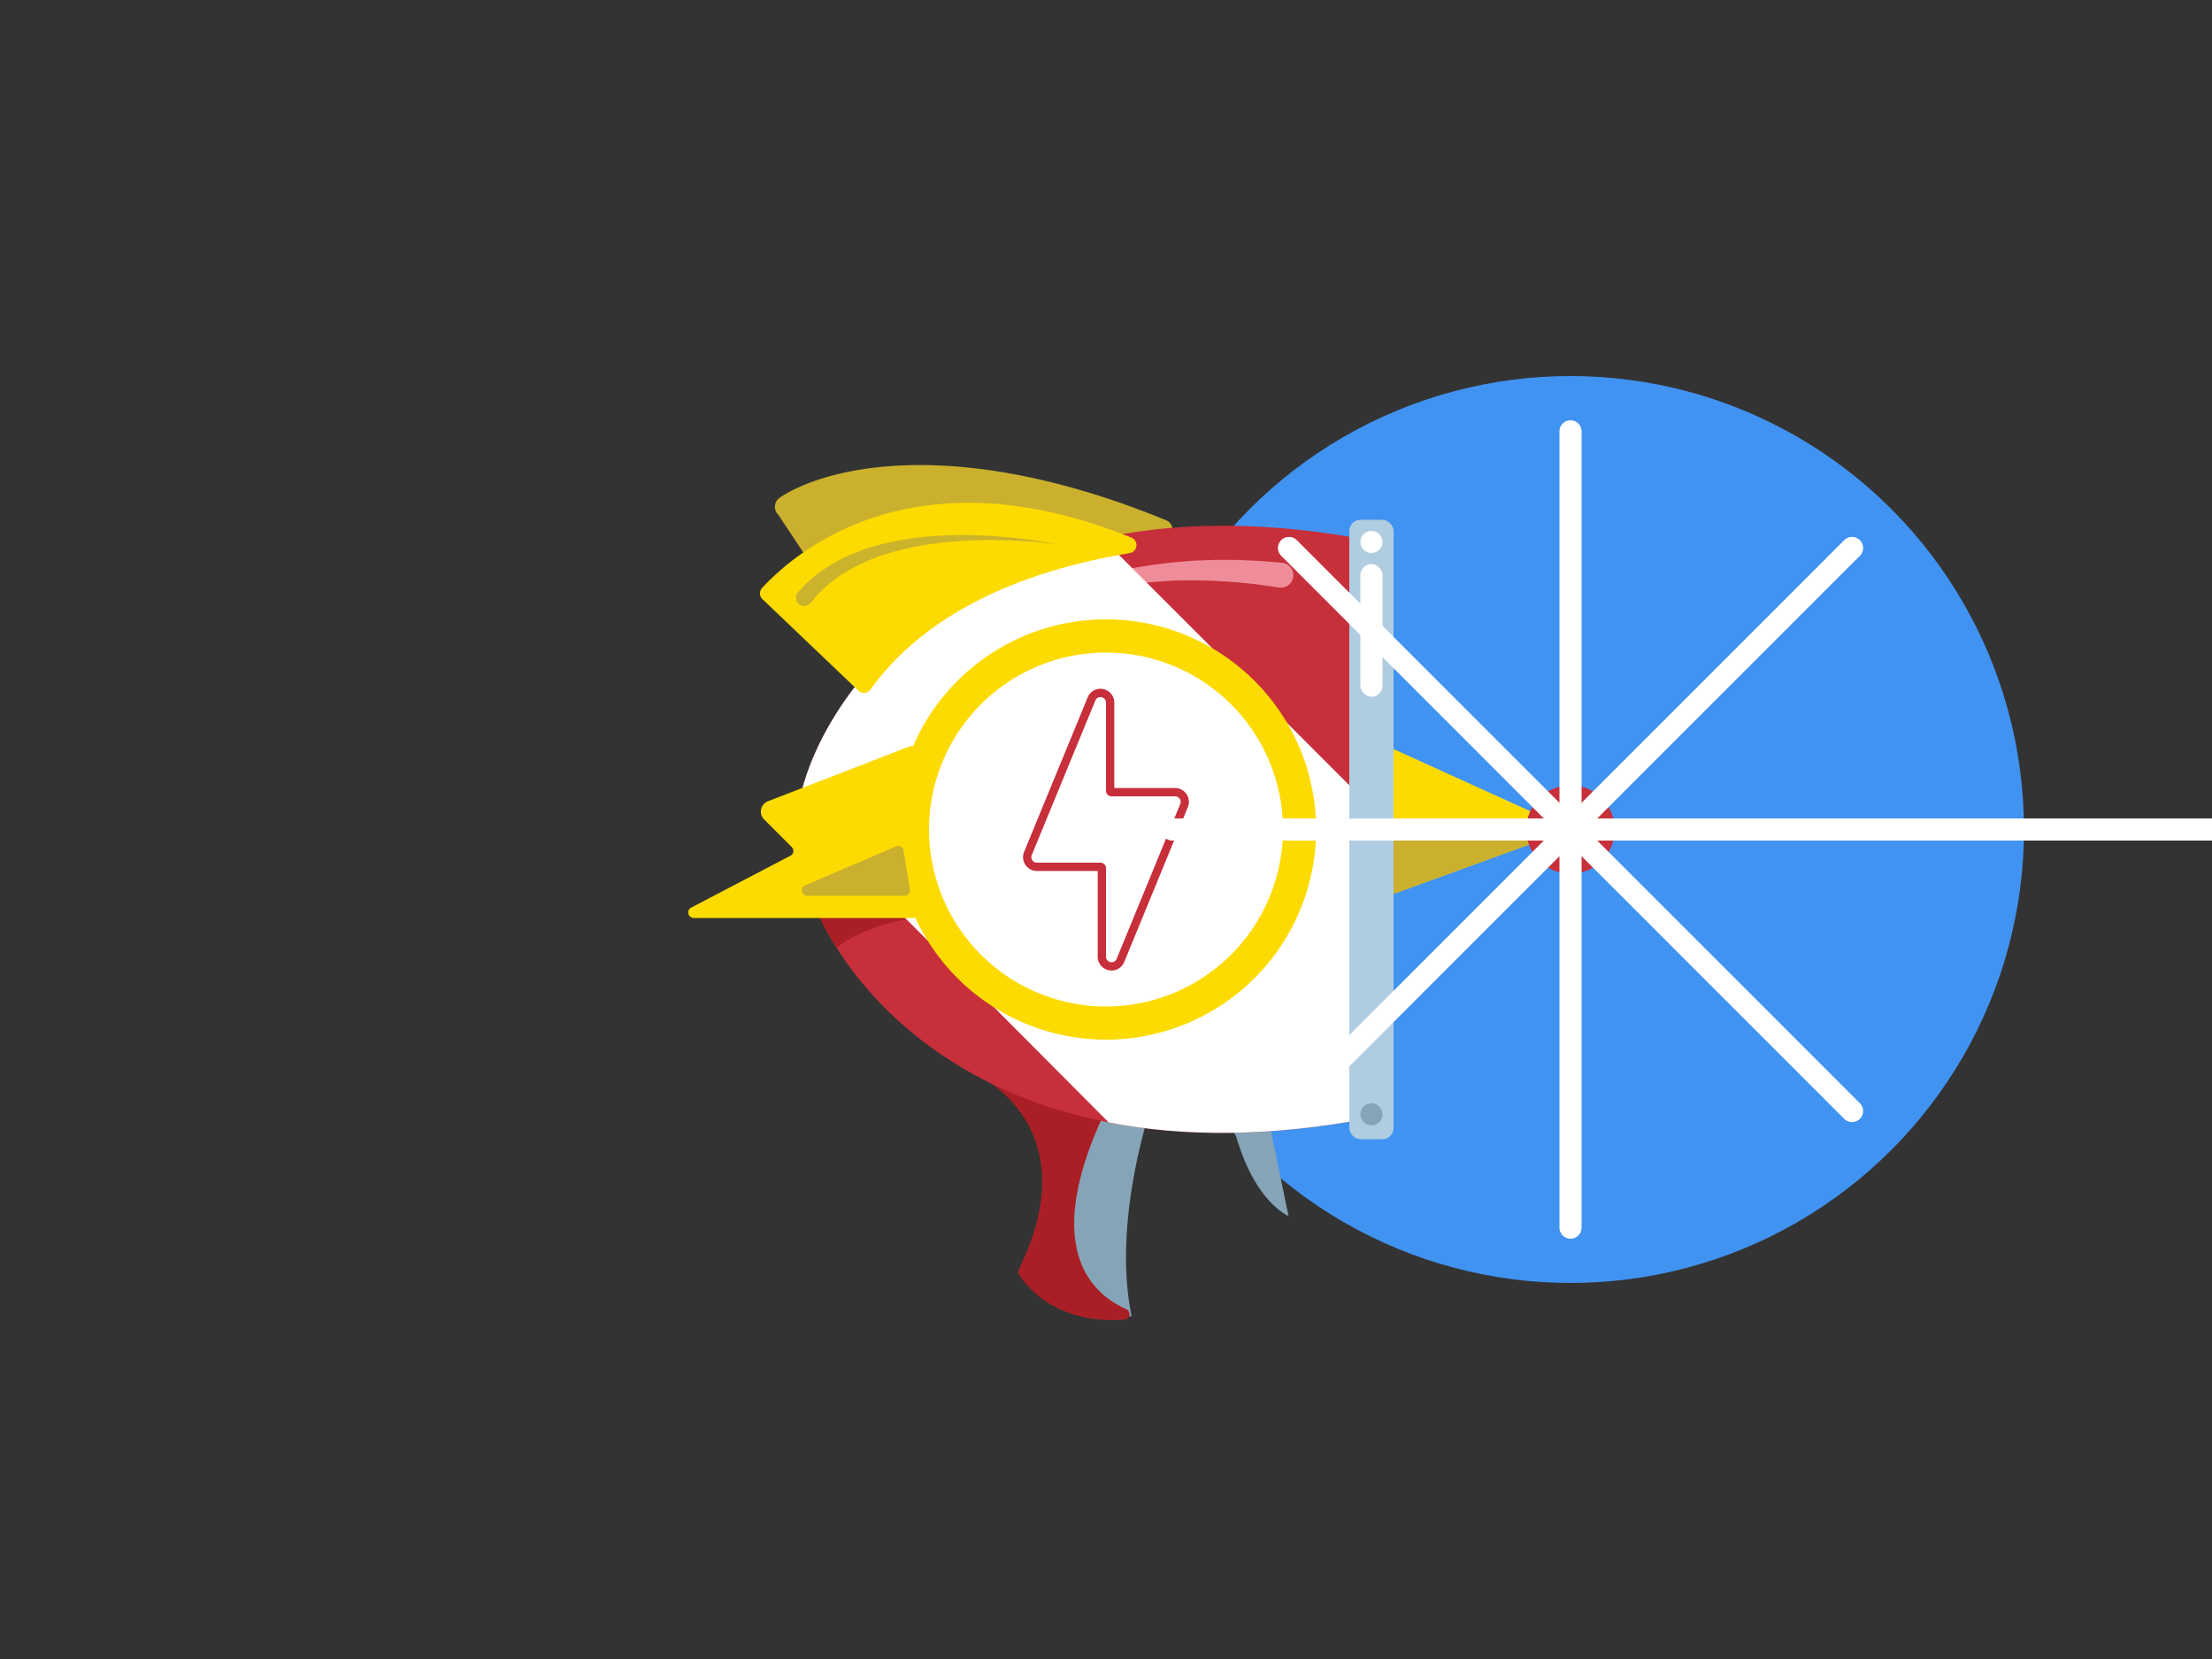   <svg xmlns="http://www.w3.org/2000/svg" xmlns:xlink="http://www.w3.org/1999/xlink" id="background" viewBox="0 0 800 600">
      <rect x="0" y="0" width="800" height="600" fill="#333333" stroke="none"/>
      <style type="text/css">
.artwork {
  transform-origin: 0;
  animation: artwork 4000ms ease-in-out infinite;
}
@keyframes artwork {
  000% {
    transform: translateY(800px);
  }
  015% {
    transform: translateY(0);
  }
  020% {
    transform: translateY(0);
  }
  050% {
    transform: translateX(0);
  }
  <!-- 052% {
    transform: translate(0, -120px);
  } -->
  <!-- 060% {
    transform: translate(80px, -140px);
  }
  070% {
    transform: translate(80px, -120px);
  } -->
  080%,
  100% {
    transform: translate(80px, -800px)
  }
}

.raygun {
  transform-origin: center;
  animation: raygun 4000ms ease-in-out infinite;
}
@keyframes raygun {
  000% {
    transform: rotate(40deg);
  }
  015% {
    transform: rotate(-16deg);
  }
  025% {
    transform: rotate(8deg);
  }
  030% {
    transform: rotate(-2deg);
  }
  032%,
  036%,
  040%,
  044%,
  048% {
    transform: rotate(-0.5deg);
  }
  034%,
  038%,
  042%,
  046%,
  050% {
    transform: rotate(0.5deg);
  }
  050% {
    transform: rotate(0);
  }
  052% {
    transform: rotate(-16deg);
  }
  060% {
    transform: rotate(12deg);
  }
  080%,
  100% {
    transform: rotate(-12deg);
  }
}

.gun-trigger {
  transform-origin: center 20%;
  animation: gun-trigger 4000ms ease-in-out infinite;
}
@keyframes gun-trigger {
  000%,
  030%{
    transform: rotate(0);
  }
  046% {
    transform: rotate(11deg);
  }
  048%,
  100% {
    transform: rotate(0);
  }
}

.sheen {
  animation: sheen 4000ms ease-in-out infinite;
}
@keyframes sheen {
  000%,
  025% {
    transform: translateX(-320px);
  }
  040%,
  055% {
    transform: translateX(320px);
  }
  070%,
  100% {
    transform: translateX(-320px);
  }
}

.gun-charge {
  transform-origin: center;
  animation: gun-charge 4000ms ease-in-out infinite;
}
@keyframes gun-charge{
  000%,
  025% {
    opacity: 0;
    transform: scale(1);
  }
  045% {
    opacity: 1;
    transform: scale(0.9);
  }
  050%,
  100% {
    opacity: 1;
    fill: white;
    transform: scale(0);
  }
}

.line {
  animation: fire 4000ms ease-in-out infinite;
}
@keyframes fire {
  0%,
  049% {
    stroke: transparent;
    stroke-dashoffset: 0;
    stroke-dasharray: 5,200;
  }
  050% {
    stroke: white;
  }
  055% {
    stroke-dashoffset: -80px;
    stroke-dasharray: 20,200;
    stroke: white;
  }
  060%,
  100% {
    stroke-dashoffset: -120px;
    stroke-dasharray: 5,200;
    stroke: transparent;
  }
}

.beam-white {
  animation: white-beam 4000ms ease-in-out infinite;
}
@keyframes white-beam {
  000%,
  050% {
    opacity: 0;
    stroke-dashoffset: 0;
    stroke-dasharray: 400,2000;
  }
  051%,
  069% {
   opacity: 1;
  }
  070%,
  100% {
    opacity: 0;
    stroke-dashoffset: -500px;
    stroke-dasharray: 0,2000;
  }
}

.beam-blue {
  animation: blue-beam 4000ms ease-in-out infinite;
}
@keyframes blue-beam {
  000%,
  055% {
    opacity: 0;
    stroke-dashoffset: 0;
    stroke-dasharray: 300,2000;
  }
  056%,
  069% {
   opacity: 1;
  }
  070%,
  100% {
    opacity: 0;
    stroke-dashoffset: -550px;
    stroke-dasharray: 0,2000;
  }
}


  </style>
    <defs>
      <clipPath id="clip-path">
        <path d="M489,194.27C345,169.72,288,261,288,300c0,40.49,57,130.08,201,105.53,5.43-.93,10.42-1.8,15-2.64V196.7C499.42,195.86,494.43,195.19,489,194.27Z" style="fill: none"/>
      </clipPath>
    </defs>
    <g class="artwork" id="artwork" data-name="artwork">
      <circle class="gun-charge" id="charging-circle" cx="568" cy="300" r="164" style="fill: #4193f2"/>
      <g id="beam">
        <line class="beam-blue" id="line-blue" x1="569" y1="300" x2="2000" y2="300" stroke="#4193f2" style="stroke-linecap: round;stroke-miterlimit: 10;stroke-width: 8px"/>
        <line class="beam-white" id="line-white" x1="569" y1="300" x2="2000" y2="300" stroke="#fff" style="stroke-linecap: round;stroke-miterlimit: 10;stroke-width: 8px"/>
      </g>
      <g class="raygun" id="raygun">
        <path class="gun-trigger" id="gun-trigger" d="M463.91,390.15a14,14,0,1,0-18.07,16.12C452.5,434.44,466,439.76,466,439.76l-7.34-35.62A14,14,0,0,0,463.91,390.15Z" style="fill: #86a4b7"/>
        <path id="handle-grip" d="M419,392s-17.61,46-9.75,84c0,0-23.3,1.33-29.26-19,0,0-2.17-43.33,19.51-67Z" style="fill: #86a4b7"/>
        <path id="handle" d="M358.21,391.64c10.73,7.56,29.79,27.68,10.27,67.4a2,2,0,0,0,.08,1.93c2.42,3.88,13,18,38.07,16.32a2,2,0,0,0,.68-3.83c-13.23-5.83-33.71-24.49-2-82.49a2,2,0,0,0-1.75-3H359.35A2,2,0,0,0,358.21,391.64Z" style="fill: #aa1f25"/>
        <path id="fin-background" d="M313.14,233.89l-31.65-47.7A4,4,0,0,1,282,180c14.71-10,61.33-24,139.76,8.16,3.87,1.59,2.4,7.55-1.79,7.57-23.91.07-68.2,5.2-101.26,38.11A4,4,0,0,1,313.14,233.89Z" style="fill: #cab02d"/>
        <g id="gun-tip">
          <polygon id="barrel" points="480 260 480 332 568 300 480 260" style="fill: #fddb00"/>
          <polygon id="barrel-shadow" points="480 300 480 332 568 300 480 300" style="fill: #cab02d"/>
          <circle id="tip" cx="568" cy="300" r="16" style="fill: #c72f3b"/>
          <circle id="tip--highlight" cx="568" cy="292" r="4" style="fill: #ef8c99"/>
        </g>
        <g id="gun-background">
          <path id="background-3" data-name="background" d="M489,194.27C345,169.72,288,261,288,300c0,40.49,57,130.08,201,105.53,5.43-.93,10.42-1.8,15-2.64V196.7C499.42,195.86,494.43,195.19,489,194.27Z" style="fill: #c72f3b"/>
          <rect id="background-shadow" x="472" y="340" width="8" height="48" rx="4" ry="4" style="fill: #aa1f25"/>
          <path d="M400,246.71a64,64,0,0,1,63.34,54.86,64,64,0,1,0-126.68,0A64,64,0,0,1,400,246.71Z" style="fill: #aa1f25"/>
          <path id="tailfin-shadow" d="M302.55,342.75C315.47,332.66,337,331,337,331l-10-16-34.62,7.21A106.37,106.37,0,0,0,302.55,342.75Z" style="fill: #aa1f25"/>
          <path d="M462.5,212.47l-6.32-.9c-2-.34-4.37-0.51-7.11-0.8s-5.85-.45-9.26-0.67c-1.7-.13-3.48-0.09-5.32-0.15l-2.81-.05c-1,0-1.91,0-2.89,0-2,.07-4,0-6,0.19s-4.15.24-6.28,0.43-4.29.43-6.48,0.69-4.39.62-6.61,1-4.45.79-6.67,1.28l-3.34.76-1.67.38-1.66.44c-2.21.59-4.43,1.16-6.61,1.86-1.09.34-2.19,0.66-3.27,1L377,219.09c-2.15.7-4.21,1.59-6.29,2.36s-4.07,1.69-6,2.59c-3.93,1.78-7.65,3.69-11.12,5.6s-6.67,3.88-9.54,5.82-5.47,3.78-7.7,5.5-4.12,3.3-5.65,4.64c-3,2.68-4.63,4.39-4.63,4.39s1.47-1.81,4.36-4.67c1.45-1.43,3.24-3.14,5.39-5s4.62-3.91,7.42-6,5.91-4.28,9.29-6.46,7-4.32,10.93-6.37c1.94-1,4-2,6-3s4.12-1.95,6.27-2.8l3.22-1.34c1.08-.43,2.18-0.83,3.28-1.24,2.18-.85,4.42-1.58,6.66-2.32l1.68-.56,1.69-.49,3.39-1c2.26-.65,4.54-1.16,6.79-1.74s4.53-1,6.76-1.43,4.47-.75,6.65-1.12,4.36-.56,6.48-0.84,4.2-.38,6.23-0.58c1-.08,2-0.19,3-0.23l2.92-.12c1.91-.06,3.76-0.21,5.54-0.18,3.56,0,6.8-.06,9.73.11s5.5,0.19,7.49.39l6.37,0.52a4.5,4.5,0,1,1-.73,9Z" style="fill: #ef8c99"/>
        </g>
        <g id="mask-shine">
          <g style="clip-path: url(#clip-path)">
            <polygon class="sheen" id="sheen" points="392 188 184 188 407 412 616 412 392 188" style="fill: #fff"/>
          </g>
        </g>
        <g id="gun-metal">
          <rect x="488" y="188" width="16" height="224" rx="4" ry="4" style="fill: #b0cce1"/>
          <circle cx="496" cy="196" r="4" style="fill: #fff"/>
          <circle cx="496" cy="403" r="4" style="fill: #86a4b7"/>
          <rect x="492" y="204" width="8" height="48" rx="4" ry="4" style="fill: #fff"/>
        </g>
        <g id="gun-detail">
          <path d="M400,224a76,76,0,0,0-69.77,45.85,4,4,0,0,0-1.67.26l-50.83,19.68a4,4,0,0,0-1.38,6.56l10,10a2,2,0,0,1-.21,3l-36.35,19A2,2,0,0,0,251,332h79a4,4,0,0,0,1-.14A76,76,0,1,0,400,224Zm0,140a64,64,0,1,1,64-64A64,64,0,0,1,400,364Z" style="fill: #fddb00"/>
          <path d="M327.17,324H292a2,2,0,0,1-.85-3.81L324,306.12a2,2,0,0,1,2.72,1.11L329,321.3A2,2,0,0,1,327.17,324Z" style="fill: #cab02d"/>
          <g id="lightning-bolt">
            <path d="M402,349.53a3.48,3.48,0,0,1-3.52-3.5V314a0.5,0.5,0,0,0-.5-0.5H375a3.5,3.5,0,0,1-3.24-4.83l23-55.89a3.43,3.43,0,0,1,3.21-2.17,3.48,3.48,0,0,1,3.52,3.5V286a0.5,0.5,0,0,0,.5.5h23a3.5,3.5,0,0,1,3.23,4.85l-23,56a3.43,3.43,0,0,1-3.21,2.16h0Z" style="fill: #fff"/>
            <path d="M398,252.11a2,2,0,0,1,2,2V286a2,2,0,0,0,2,2h23a2,2,0,0,1,1.85,2.77l-23,56A1.93,1.93,0,0,1,402,348a2,2,0,0,1-2-2V314a2,2,0,0,0-2-2H375a2,2,0,0,1-1.85-2.76l23-55.89a1.93,1.93,0,0,1,1.83-1.24m0-3a4.9,4.9,0,0,0-4.6,3.1l-23,55.89A5,5,0,0,0,375,315h22v31a5,5,0,0,0,5,5,4.91,4.91,0,0,0,4.59-3.07l23-56A5,5,0,0,0,425,285H403V254.11a5,5,0,0,0-5-5h0Z" style="fill: #c72f3b"/>
          </g>
        </g>
        <g id="fin-foreground">
          <path d="M310.55,249.89l-34.59-33a2.91,2.91,0,0,1-.33-4.26c9.48-10.19,52.08-51.09,133.51-18.22a2.93,2.93,0,0,1-.6,5.63c-20.58,3.55-67.87,13.33-93.84,49.49A2.92,2.92,0,0,1,310.55,249.89Z" style="fill: #fddb00"/>
          <path d="M383,197s-6.06-1-15.21-1.44c-4.57-.24-9.92-0.34-15.62-0.13-2.85.09-5.79,0.3-8.77,0.56s-6,.65-9,1.15c-1.49.25-3,.5-4.45,0.82l-2.2.46-2.16.53c-2.87.7-5.64,1.58-8.28,2.5-1.31.47-2.58,1-3.83,1.49L310,204.59l-3.24,1.75-2.9,1.81L301.3,210c-0.81.57-1.48,1.23-2.16,1.79l-1,.83c-0.3.28-.57,0.57-0.84,0.84l-1.46,1.47c-0.85.92-1.44,1.7-1.88,2.21l-0.66.78-0.16.2a3,3,0,1,1-4.6-3.86l0.11-.13,0.81-.86c0.54-.55,1.27-1.4,2.3-2.39l1.76-1.57c0.32-.28.65-0.59,1-0.88l1.14-.86c0.8-.58,1.6-1.26,2.54-1.84s1.9-1.22,2.92-1.85l3.29-1.78,3.61-1.67,3.9-1.52c1.35-.43,2.72-0.92,4.14-1.33,2.83-.8,5.77-1.54,8.79-2.08l2.27-.41,2.29-.34c1.53-.24,3.07-0.4,4.61-0.56,3.08-.32,6.17-0.5,9.21-0.61s6-.11,8.91,0c5.77,0.14,11.13.57,15.7,1.09C377,195.66,383,197,383,197Z" style="fill: #ccb32c"/>
        </g>
      </g>
      <g id="shockwave">
        <line class="line" id="line-8" x1="568" y1="300" x2="568" y2="156" style="fill: none;stroke: #fff;stroke-linecap: round;stroke-miterlimit: 10;stroke-width: 8px"/>
        <line class="line" id="line-7" x1="568" y1="300" x2="669.82" y2="198.18" style="fill: none;stroke: #fff;stroke-linecap: round;stroke-miterlimit: 10;stroke-width: 8px"/>
        <line class="line" id="line-6" x1="568" y1="300" x2="712" y2="300" style="fill: none;stroke: #fff;stroke-linecap: round;stroke-miterlimit: 10;stroke-width: 8px"/>
        <line class="line" id="line-5" x1="568" y1="300" x2="669.82" y2="401.82" style="fill: none;stroke: #fff;stroke-linecap: round;stroke-miterlimit: 10;stroke-width: 8px"/>
        <line class="line" id="line-4" x1="568" y1="300" x2="568" y2="444" style="fill: none;stroke: #fff;stroke-linecap: round;stroke-miterlimit: 10;stroke-width: 8px"/>
        <line class="line" id="line-3" x1="568" y1="300" x2="466.18" y2="401.82" style="fill: none;stroke: #fff;stroke-linecap: round;stroke-miterlimit: 10;stroke-width: 8px"/>
        <line class="line" id="line-2" x1="568" y1="300" x2="424" y2="300" style="fill: none;stroke: #fff;stroke-linecap: round;stroke-miterlimit: 10;stroke-width: 8px"/>
        <line class="line" id="line-1" x1="568" y1="300" x2="466.18" y2="198.18" style="fill: none;stroke: #fff;stroke-linecap: round;stroke-miterlimit: 10;stroke-width: 8px"/>
      </g>
    </g>
  </svg>
